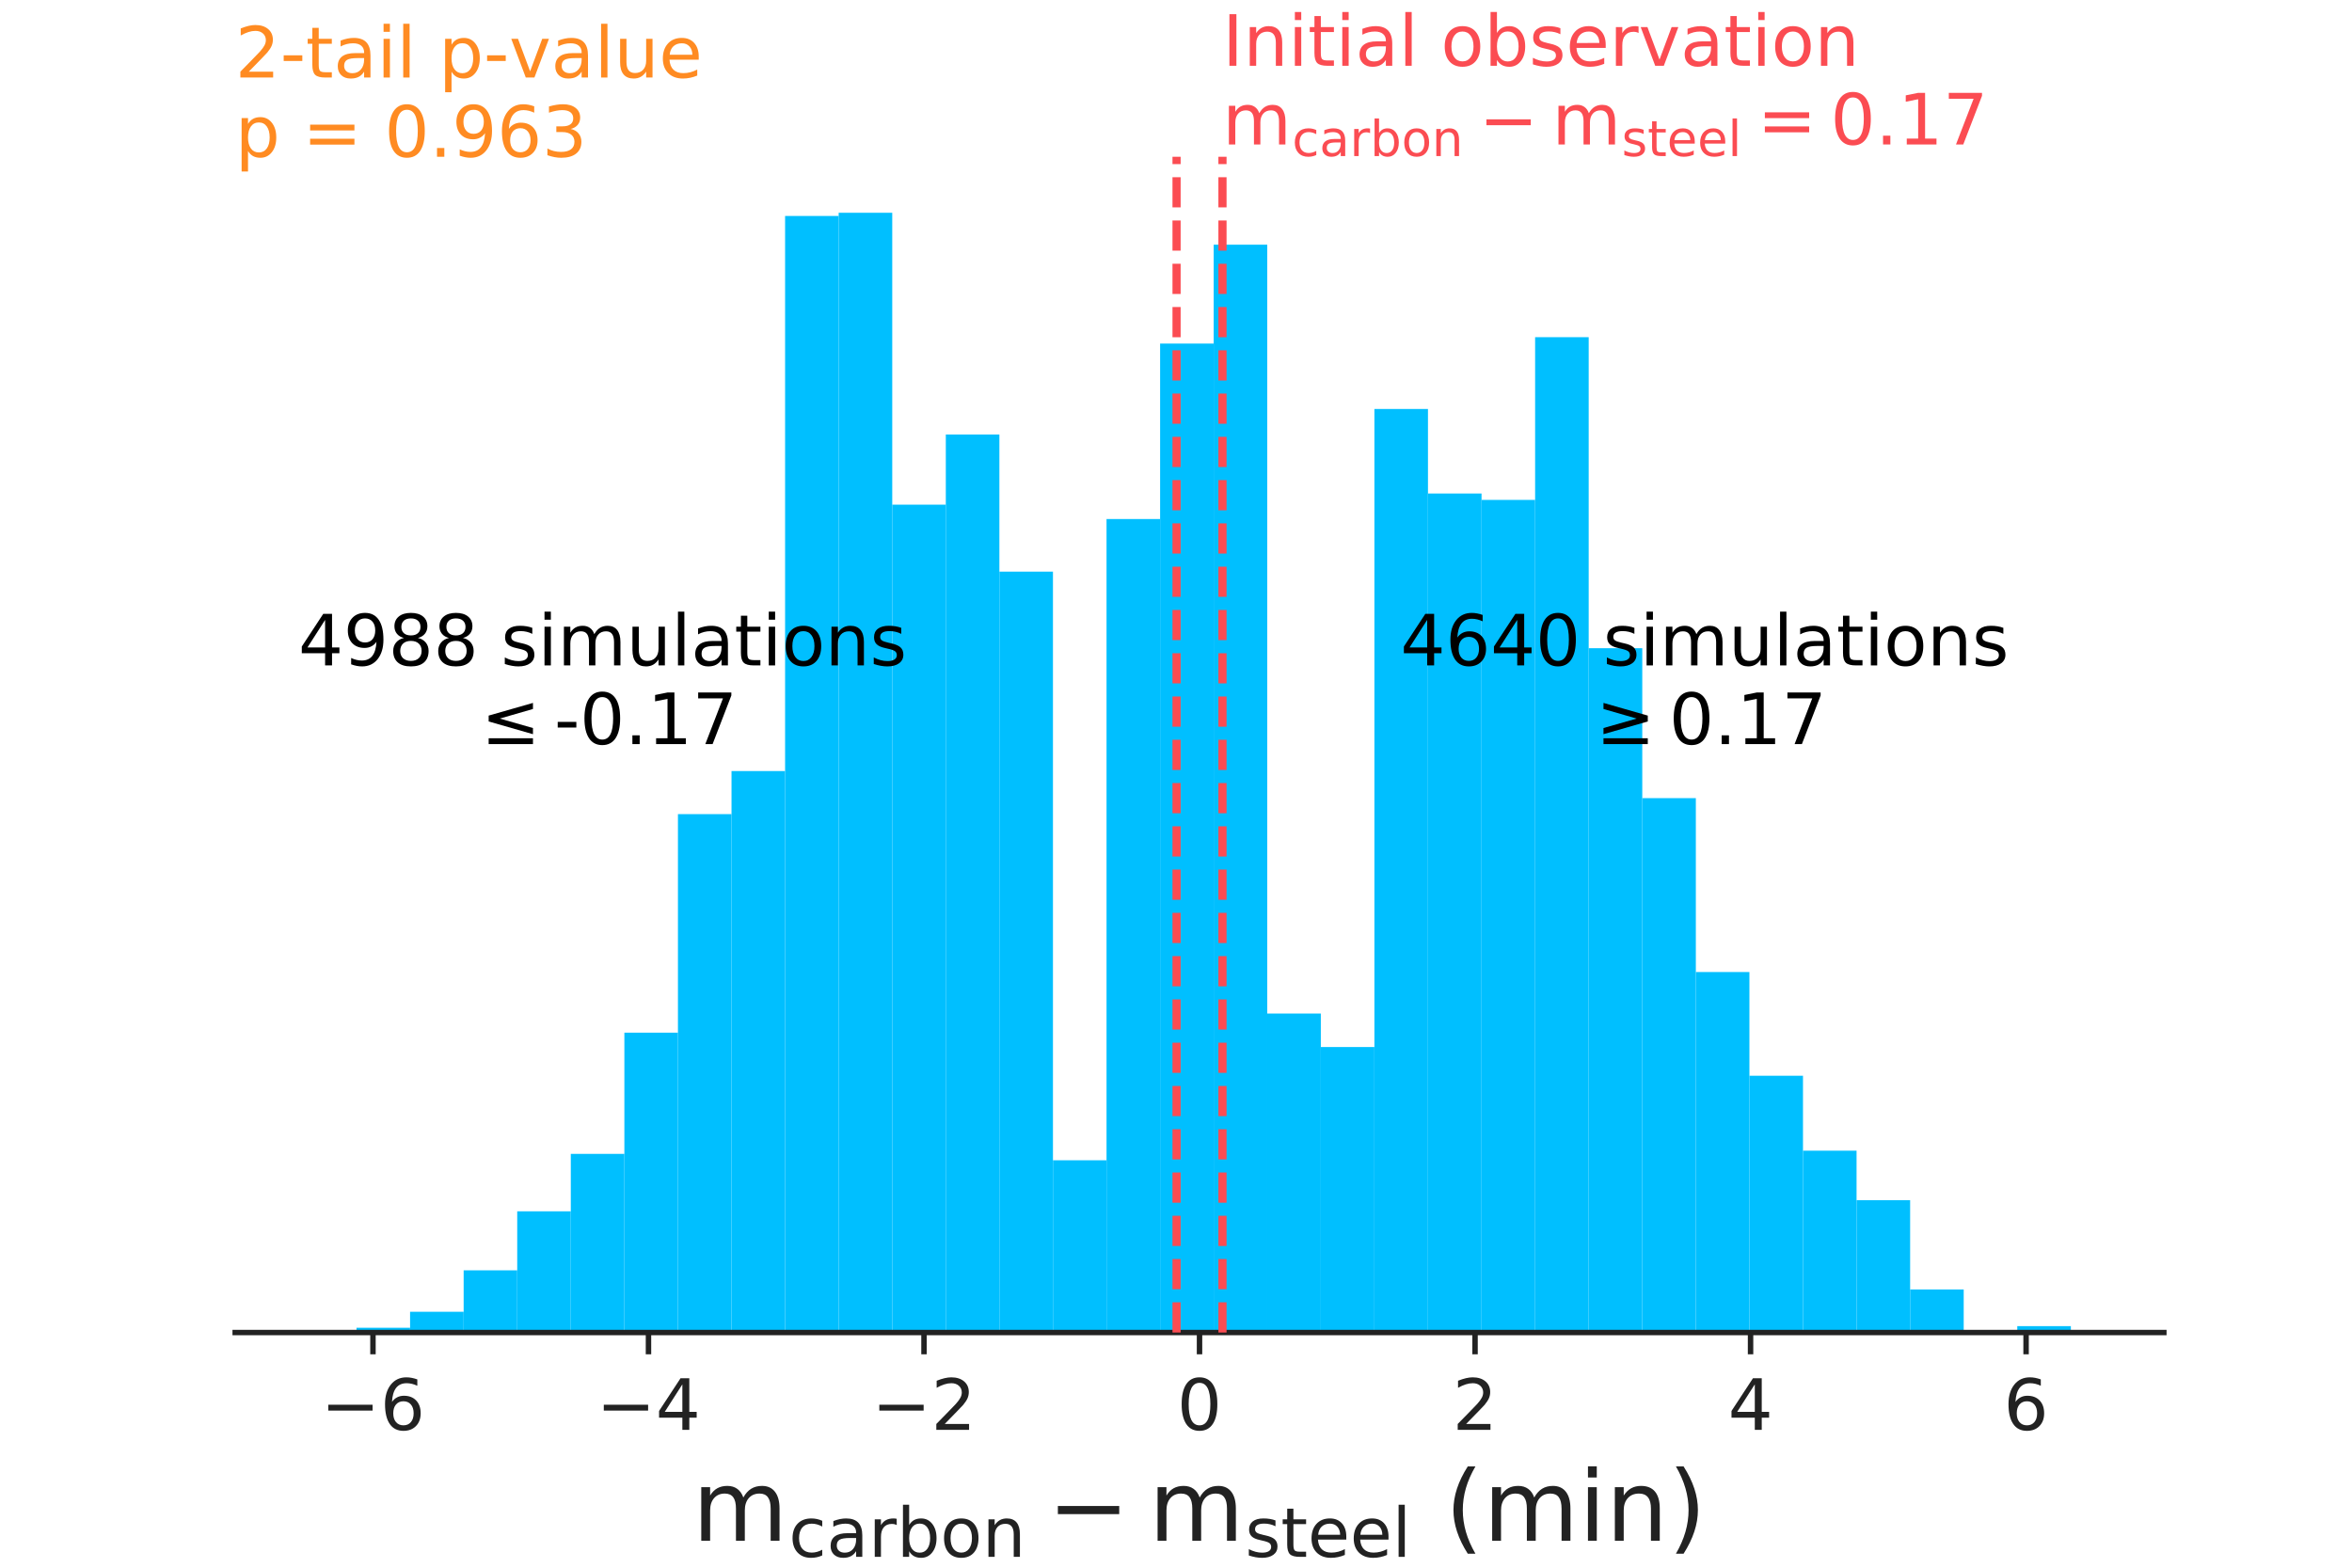 <?xml version="1.0" encoding="utf-8" standalone="no"?>
<!DOCTYPE svg PUBLIC "-//W3C//DTD SVG 1.1//EN"
  "http://www.w3.org/Graphics/SVG/1.1/DTD/svg11.dtd">
<!-- Created with matplotlib (http://matplotlib.org/) -->
<svg height="288pt" version="1.1" viewBox="0 0 432 288" width="432pt" xmlns="http://www.w3.org/2000/svg" xmlns:xlink="http://www.w3.org/1999/xlink">
 <defs>
  <style type="text/css">
*{stroke-linecap:butt;stroke-linejoin:round;}
  </style>
 </defs>
 <g id="figure_1">
  <g id="patch_1">
   <path d="M 0 288 
L 432 288 
L 432 0 
L 0 0 
z
" style="fill:none;"/>
  </g>
  <g id="axes_1">
   <g id="patch_2">
    <path d="M 43.2 244.8 
L 397.44 244.8 
L 397.44 28.8 
L 43.2 28.8 
z
" style="fill:none;"/>
   </g>
   <g id="patch_3">
    <path clip-path="url(#p442bec1d47)" d="M 55.641 244.8 
L 65.481 244.8 
L 65.481 244.507 
L 55.641 244.507 
z
" style="fill:#00bfff;"/>
   </g>
   <g id="patch_4">
    <path clip-path="url(#p442bec1d47)" d="M 65.481 244.8 
L 75.321 244.8 
L 75.321 243.921 
L 65.481 243.921 
z
" style="fill:#00bfff;"/>
   </g>
   <g id="patch_5">
    <path clip-path="url(#p442bec1d47)" d="M 75.321 244.8 
L 85.161 244.8 
L 85.161 240.99 
L 75.321 240.99 
z
" style="fill:#00bfff;"/>
   </g>
   <g id="patch_6">
    <path clip-path="url(#p442bec1d47)" d="M 85.161 244.8 
L 95.001 244.8 
L 95.001 233.371 
L 85.161 233.371 
z
" style="fill:#00bfff;"/>
   </g>
   <g id="patch_7">
    <path clip-path="url(#p442bec1d47)" d="M 95.001 244.8 
L 104.841 244.8 
L 104.841 222.529 
L 95.001 222.529 
z
" style="fill:#00bfff;"/>
   </g>
   <g id="patch_8">
    <path clip-path="url(#p442bec1d47)" d="M 104.841 244.8 
L 114.681 244.8 
L 114.681 211.979 
L 104.841 211.979 
z
" style="fill:#00bfff;"/>
   </g>
   <g id="patch_9">
    <path clip-path="url(#p442bec1d47)" d="M 114.681 244.8 
L 124.521 244.8 
L 124.521 189.708 
L 114.681 189.708 
z
" style="fill:#00bfff;"/>
   </g>
   <g id="patch_10">
    <path clip-path="url(#p442bec1d47)" d="M 124.521 244.8 
L 134.361 244.8 
L 134.361 149.562 
L 124.521 149.562 
z
" style="fill:#00bfff;"/>
   </g>
   <g id="patch_11">
    <path clip-path="url(#p442bec1d47)" d="M 134.361 244.8 
L 144.201 244.8 
L 144.201 141.65 
L 134.361 141.65 
z
" style="fill:#00bfff;"/>
   </g>
   <g id="patch_12">
    <path clip-path="url(#p442bec1d47)" d="M 144.201 244.8 
L 154.041 244.8 
L 154.041 39.672 
L 144.201 39.672 
z
" style="fill:#00bfff;"/>
   </g>
   <g id="patch_13">
    <path clip-path="url(#p442bec1d47)" d="M 154.041 244.8 
L 163.881 244.8 
L 163.881 39.086 
L 154.041 39.086 
z
" style="fill:#00bfff;"/>
   </g>
   <g id="patch_14">
    <path clip-path="url(#p442bec1d47)" d="M 163.881 244.8 
L 173.721 244.8 
L 173.721 92.712 
L 163.881 92.712 
z
" style="fill:#00bfff;"/>
   </g>
   <g id="patch_15">
    <path clip-path="url(#p442bec1d47)" d="M 173.721 244.8 
L 183.561 244.8 
L 183.561 79.818 
L 173.721 79.818 
z
" style="fill:#00bfff;"/>
   </g>
   <g id="patch_16">
    <path clip-path="url(#p442bec1d47)" d="M 183.561 244.8 
L 193.401 244.8 
L 193.401 105.02 
L 183.561 105.02 
z
" style="fill:#00bfff;"/>
   </g>
   <g id="patch_17">
    <path clip-path="url(#p442bec1d47)" d="M 193.401 244.8 
L 203.241 244.8 
L 203.241 213.152 
L 193.401 213.152 
z
" style="fill:#00bfff;"/>
   </g>
   <g id="patch_18">
    <path clip-path="url(#p442bec1d47)" d="M 203.241 244.8 
L 213.081 244.8 
L 213.081 95.349 
L 203.241 95.349 
z
" style="fill:#00bfff;"/>
   </g>
   <g id="patch_19">
    <path clip-path="url(#p442bec1d47)" d="M 213.081 244.8 
L 222.921 244.8 
L 222.921 63.115 
L 213.081 63.115 
z
" style="fill:#00bfff;"/>
   </g>
   <g id="patch_20">
    <path clip-path="url(#p442bec1d47)" d="M 222.921 244.8 
L 232.761 244.8 
L 232.761 44.947 
L 222.921 44.947 
z
" style="fill:#00bfff;"/>
   </g>
   <g id="patch_21">
    <path clip-path="url(#p442bec1d47)" d="M 232.761 244.8 
L 242.601 244.8 
L 242.601 186.192 
L 232.761 186.192 
z
" style="fill:#00bfff;"/>
   </g>
   <g id="patch_22">
    <path clip-path="url(#p442bec1d47)" d="M 242.601 244.8 
L 252.441 244.8 
L 252.441 192.346 
L 242.601 192.346 
z
" style="fill:#00bfff;"/>
   </g>
   <g id="patch_23">
    <path clip-path="url(#p442bec1d47)" d="M 252.441 244.8 
L 262.281 244.8 
L 262.281 75.13 
L 252.441 75.13 
z
" style="fill:#00bfff;"/>
   </g>
   <g id="patch_24">
    <path clip-path="url(#p442bec1d47)" d="M 262.281 244.8 
L 272.121 244.8 
L 272.121 90.661 
L 262.281 90.661 
z
" style="fill:#00bfff;"/>
   </g>
   <g id="patch_25">
    <path clip-path="url(#p442bec1d47)" d="M 272.121 244.8 
L 281.961 244.8 
L 281.961 91.833 
L 272.121 91.833 
z
" style="fill:#00bfff;"/>
   </g>
   <g id="patch_26">
    <path clip-path="url(#p442bec1d47)" d="M 281.961 244.8 
L 291.801 244.8 
L 291.801 61.943 
L 281.961 61.943 
z
" style="fill:#00bfff;"/>
   </g>
   <g id="patch_27">
    <path clip-path="url(#p442bec1d47)" d="M 291.801 244.8 
L 301.641 244.8 
L 301.641 119.086 
L 291.801 119.086 
z
" style="fill:#00bfff;"/>
   </g>
   <g id="patch_28">
    <path clip-path="url(#p442bec1d47)" d="M 301.641 244.8 
L 311.481 244.8 
L 311.481 146.632 
L 301.641 146.632 
z
" style="fill:#00bfff;"/>
   </g>
   <g id="patch_29">
    <path clip-path="url(#p442bec1d47)" d="M 311.481 244.8 
L 321.321 244.8 
L 321.321 178.573 
L 311.481 178.573 
z
" style="fill:#00bfff;"/>
   </g>
   <g id="patch_30">
    <path clip-path="url(#p442bec1d47)" d="M 321.321 244.8 
L 331.161 244.8 
L 331.161 197.621 
L 321.321 197.621 
z
" style="fill:#00bfff;"/>
   </g>
   <g id="patch_31">
    <path clip-path="url(#p442bec1d47)" d="M 331.161 244.8 
L 341.001 244.8 
L 341.001 211.393 
L 331.161 211.393 
z
" style="fill:#00bfff;"/>
   </g>
   <g id="patch_32">
    <path clip-path="url(#p442bec1d47)" d="M 341.001 244.8 
L 350.841 244.8 
L 350.841 220.478 
L 341.001 220.478 
z
" style="fill:#00bfff;"/>
   </g>
   <g id="patch_33">
    <path clip-path="url(#p442bec1d47)" d="M 350.841 244.8 
L 360.681 244.8 
L 360.681 236.888 
L 350.841 236.888 
z
" style="fill:#00bfff;"/>
   </g>
   <g id="patch_34">
    <path clip-path="url(#p442bec1d47)" d="M 360.681 244.8 
L 370.521 244.8 
L 370.521 244.507 
L 360.681 244.507 
z
" style="fill:#00bfff;"/>
   </g>
   <g id="patch_35">
    <path clip-path="url(#p442bec1d47)" d="M 370.521 244.8 
L 380.361 244.8 
L 380.361 243.628 
L 370.521 243.628 
z
" style="fill:#00bfff;"/>
   </g>
   <g id="matplotlib.axis_1">
    <g id="xtick_1">
     <g id="line2d_1">
      <defs>
       <path d="M 0 0 
L 0 4 
" id="m9f3970c3e2" style="stroke:#222222;"/>
      </defs>
      <g>
       <use style="fill:#222222;stroke:#222222;" x="68.503" xlink:href="#m9f3970c3e2" y="244.8"/>
      </g>
     </g>
     <g id="text_1">
      <!-- −6 -->
      <defs>
       <path d="M 10.594 35.5 
L 73.188 35.5 
L 73.188 27.203 
L 10.594 27.203 
z
" id="DejaVuSans-2212"/>
       <path d="M 33.016 40.375 
Q 26.375 40.375 22.484 35.828 
Q 18.609 31.297 18.609 23.391 
Q 18.609 15.531 22.484 10.953 
Q 26.375 6.391 33.016 6.391 
Q 39.656 6.391 43.531 10.953 
Q 47.406 15.531 47.406 23.391 
Q 47.406 31.297 43.531 35.828 
Q 39.656 40.375 33.016 40.375 
z
M 52.594 71.297 
L 52.594 62.312 
Q 48.875 64.062 45.094 64.984 
Q 41.312 65.922 37.594 65.922 
Q 27.828 65.922 22.672 59.328 
Q 17.531 52.734 16.797 39.406 
Q 19.672 43.656 24.016 45.922 
Q 28.375 48.188 33.594 48.188 
Q 44.578 48.188 50.953 41.516 
Q 57.328 34.859 57.328 23.391 
Q 57.328 12.156 50.688 5.359 
Q 44.047 -1.422 33.016 -1.422 
Q 20.359 -1.422 13.672 8.266 
Q 6.984 17.969 6.984 36.375 
Q 6.984 53.656 15.188 63.938 
Q 23.391 74.219 37.203 74.219 
Q 40.922 74.219 44.703 73.484 
Q 48.484 72.75 52.594 71.297 
z
" id="DejaVuSans-36"/>
      </defs>
      <g style="fill:#222222;" transform="translate(58.92 262.678)scale(0.13 -0.13)">
       <use xlink:href="#DejaVuSans-2212"/>
       <use x="83.789" xlink:href="#DejaVuSans-36"/>
      </g>
     </g>
    </g>
    <g id="xtick_2">
     <g id="line2d_2">
      <g>
       <use style="fill:#222222;stroke:#222222;" x="119.109" xlink:href="#m9f3970c3e2" y="244.8"/>
      </g>
     </g>
     <g id="text_2">
      <!-- −4 -->
      <defs>
       <path d="M 37.797 64.312 
L 12.891 25.391 
L 37.797 25.391 
z
M 35.203 72.906 
L 47.609 72.906 
L 47.609 25.391 
L 58.016 25.391 
L 58.016 17.188 
L 47.609 17.188 
L 47.609 0 
L 37.797 0 
L 37.797 17.188 
L 4.891 17.188 
L 4.891 26.703 
z
" id="DejaVuSans-34"/>
      </defs>
      <g style="fill:#222222;" transform="translate(109.526 262.678)scale(0.13 -0.13)">
       <use xlink:href="#DejaVuSans-2212"/>
       <use x="83.789" xlink:href="#DejaVuSans-34"/>
      </g>
     </g>
    </g>
    <g id="xtick_3">
     <g id="line2d_3">
      <g>
       <use style="fill:#222222;stroke:#222222;" x="169.714" xlink:href="#m9f3970c3e2" y="244.8"/>
      </g>
     </g>
     <g id="text_3">
      <!-- −2 -->
      <defs>
       <path d="M 19.188 8.297 
L 53.609 8.297 
L 53.609 0 
L 7.328 0 
L 7.328 8.297 
Q 12.938 14.109 22.625 23.891 
Q 32.328 33.688 34.812 36.531 
Q 39.547 41.844 41.422 45.531 
Q 43.312 49.219 43.312 52.781 
Q 43.312 58.594 39.234 62.25 
Q 35.156 65.922 28.609 65.922 
Q 23.969 65.922 18.812 64.312 
Q 13.672 62.703 7.812 59.422 
L 7.812 69.391 
Q 13.766 71.781 18.938 73 
Q 24.125 74.219 28.422 74.219 
Q 39.75 74.219 46.484 68.547 
Q 53.219 62.891 53.219 53.422 
Q 53.219 48.922 51.531 44.891 
Q 49.859 40.875 45.406 35.406 
Q 44.188 33.984 37.641 27.219 
Q 31.109 20.453 19.188 8.297 
z
" id="DejaVuSans-32"/>
      </defs>
      <g style="fill:#222222;" transform="translate(160.132 262.678)scale(0.13 -0.13)">
       <use xlink:href="#DejaVuSans-2212"/>
       <use x="83.789" xlink:href="#DejaVuSans-32"/>
      </g>
     </g>
    </g>
    <g id="xtick_4">
     <g id="line2d_4">
      <g>
       <use style="fill:#222222;stroke:#222222;" x="220.32" xlink:href="#m9f3970c3e2" y="244.8"/>
      </g>
     </g>
     <g id="text_4">
      <!-- 0 -->
      <defs>
       <path d="M 31.781 66.406 
Q 24.172 66.406 20.328 58.906 
Q 16.5 51.422 16.5 36.375 
Q 16.5 21.391 20.328 13.891 
Q 24.172 6.391 31.781 6.391 
Q 39.453 6.391 43.281 13.891 
Q 47.125 21.391 47.125 36.375 
Q 47.125 51.422 43.281 58.906 
Q 39.453 66.406 31.781 66.406 
z
M 31.781 74.219 
Q 44.047 74.219 50.516 64.516 
Q 56.984 54.828 56.984 36.375 
Q 56.984 17.969 50.516 8.266 
Q 44.047 -1.422 31.781 -1.422 
Q 19.531 -1.422 13.062 8.266 
Q 6.594 17.969 6.594 36.375 
Q 6.594 54.828 13.062 64.516 
Q 19.531 74.219 31.781 74.219 
z
" id="DejaVuSans-30"/>
      </defs>
      <g style="fill:#222222;" transform="translate(216.184 262.678)scale(0.13 -0.13)">
       <use xlink:href="#DejaVuSans-30"/>
      </g>
     </g>
    </g>
    <g id="xtick_5">
     <g id="line2d_5">
      <g>
       <use style="fill:#222222;stroke:#222222;" x="270.926" xlink:href="#m9f3970c3e2" y="244.8"/>
      </g>
     </g>
     <g id="text_5">
      <!-- 2 -->
      <g style="fill:#222222;" transform="translate(266.79 262.678)scale(0.13 -0.13)">
       <use xlink:href="#DejaVuSans-32"/>
      </g>
     </g>
    </g>
    <g id="xtick_6">
     <g id="line2d_6">
      <g>
       <use style="fill:#222222;stroke:#222222;" x="321.531" xlink:href="#m9f3970c3e2" y="244.8"/>
      </g>
     </g>
     <g id="text_6">
      <!-- 4 -->
      <g style="fill:#222222;" transform="translate(317.396 262.678)scale(0.13 -0.13)">
       <use xlink:href="#DejaVuSans-34"/>
      </g>
     </g>
    </g>
    <g id="xtick_7">
     <g id="line2d_7">
      <g>
       <use style="fill:#222222;stroke:#222222;" x="372.137" xlink:href="#m9f3970c3e2" y="244.8"/>
      </g>
     </g>
     <g id="text_7">
      <!-- 6 -->
      <g style="fill:#222222;" transform="translate(368.002 262.678)scale(0.13 -0.13)">
       <use xlink:href="#DejaVuSans-36"/>
      </g>
     </g>
    </g>
    <g id="text_8">
     <!-- $\mathrm{m}_{\mathrm{carbon}}-\mathrm{m}_{\mathrm{steel}}$ (min) -->
     <defs>
      <path d="M 52 44.188 
Q 55.375 50.25 60.062 53.125 
Q 64.75 56 71.094 56 
Q 79.641 56 84.281 50.016 
Q 88.922 44.047 88.922 33.016 
L 88.922 0 
L 79.891 0 
L 79.891 32.719 
Q 79.891 40.578 77.094 44.375 
Q 74.312 48.188 68.609 48.188 
Q 61.625 48.188 57.562 43.547 
Q 53.516 38.922 53.516 30.906 
L 53.516 0 
L 44.484 0 
L 44.484 32.719 
Q 44.484 40.625 41.703 44.406 
Q 38.922 48.188 33.109 48.188 
Q 26.219 48.188 22.156 43.531 
Q 18.109 38.875 18.109 30.906 
L 18.109 0 
L 9.078 0 
L 9.078 54.688 
L 18.109 54.688 
L 18.109 46.188 
Q 21.188 51.219 25.484 53.609 
Q 29.781 56 35.688 56 
Q 41.656 56 45.828 52.969 
Q 50 49.953 52 44.188 
z
" id="DejaVuSans-6d"/>
      <path d="M 48.781 52.594 
L 48.781 44.188 
Q 44.969 46.297 41.141 47.344 
Q 37.312 48.391 33.406 48.391 
Q 24.656 48.391 19.812 42.844 
Q 14.984 37.312 14.984 27.297 
Q 14.984 17.281 19.812 11.734 
Q 24.656 6.203 33.406 6.203 
Q 37.312 6.203 41.141 7.25 
Q 44.969 8.297 48.781 10.406 
L 48.781 2.094 
Q 45.016 0.344 40.984 -0.531 
Q 36.969 -1.422 32.422 -1.422 
Q 20.062 -1.422 12.781 6.344 
Q 5.516 14.109 5.516 27.297 
Q 5.516 40.672 12.859 48.328 
Q 20.219 56 33.016 56 
Q 37.156 56 41.109 55.141 
Q 45.062 54.297 48.781 52.594 
z
" id="DejaVuSans-63"/>
      <path d="M 34.281 27.484 
Q 23.391 27.484 19.188 25 
Q 14.984 22.516 14.984 16.5 
Q 14.984 11.719 18.141 8.906 
Q 21.297 6.109 26.703 6.109 
Q 34.188 6.109 38.703 11.406 
Q 43.219 16.703 43.219 25.484 
L 43.219 27.484 
z
M 52.203 31.203 
L 52.203 0 
L 43.219 0 
L 43.219 8.297 
Q 40.141 3.328 35.547 0.953 
Q 30.953 -1.422 24.312 -1.422 
Q 15.922 -1.422 10.953 3.297 
Q 6 8.016 6 15.922 
Q 6 25.141 12.172 29.828 
Q 18.359 34.516 30.609 34.516 
L 43.219 34.516 
L 43.219 35.406 
Q 43.219 41.609 39.141 45 
Q 35.062 48.391 27.688 48.391 
Q 23 48.391 18.547 47.266 
Q 14.109 46.141 10.016 43.891 
L 10.016 52.203 
Q 14.938 54.109 19.578 55.047 
Q 24.219 56 28.609 56 
Q 40.484 56 46.344 49.844 
Q 52.203 43.703 52.203 31.203 
z
" id="DejaVuSans-61"/>
      <path d="M 41.109 46.297 
Q 39.594 47.172 37.812 47.578 
Q 36.031 48 33.891 48 
Q 26.266 48 22.188 43.047 
Q 18.109 38.094 18.109 28.812 
L 18.109 0 
L 9.078 0 
L 9.078 54.688 
L 18.109 54.688 
L 18.109 46.188 
Q 20.953 51.172 25.484 53.578 
Q 30.031 56 36.531 56 
Q 37.453 56 38.578 55.875 
Q 39.703 55.766 41.062 55.516 
z
" id="DejaVuSans-72"/>
      <path d="M 48.688 27.297 
Q 48.688 37.203 44.609 42.844 
Q 40.531 48.484 33.406 48.484 
Q 26.266 48.484 22.188 42.844 
Q 18.109 37.203 18.109 27.297 
Q 18.109 17.391 22.188 11.75 
Q 26.266 6.109 33.406 6.109 
Q 40.531 6.109 44.609 11.75 
Q 48.688 17.391 48.688 27.297 
z
M 18.109 46.391 
Q 20.953 51.266 25.266 53.625 
Q 29.594 56 35.594 56 
Q 45.562 56 51.781 48.094 
Q 58.016 40.188 58.016 27.297 
Q 58.016 14.406 51.781 6.484 
Q 45.562 -1.422 35.594 -1.422 
Q 29.594 -1.422 25.266 0.953 
Q 20.953 3.328 18.109 8.203 
L 18.109 0 
L 9.078 0 
L 9.078 75.984 
L 18.109 75.984 
z
" id="DejaVuSans-62"/>
      <path d="M 30.609 48.391 
Q 23.391 48.391 19.188 42.75 
Q 14.984 37.109 14.984 27.297 
Q 14.984 17.484 19.156 11.844 
Q 23.344 6.203 30.609 6.203 
Q 37.797 6.203 41.984 11.859 
Q 46.188 17.531 46.188 27.297 
Q 46.188 37.016 41.984 42.703 
Q 37.797 48.391 30.609 48.391 
z
M 30.609 56 
Q 42.328 56 49.016 48.375 
Q 55.719 40.766 55.719 27.297 
Q 55.719 13.875 49.016 6.219 
Q 42.328 -1.422 30.609 -1.422 
Q 18.844 -1.422 12.172 6.219 
Q 5.516 13.875 5.516 27.297 
Q 5.516 40.766 12.172 48.375 
Q 18.844 56 30.609 56 
z
" id="DejaVuSans-6f"/>
      <path d="M 54.891 33.016 
L 54.891 0 
L 45.906 0 
L 45.906 32.719 
Q 45.906 40.484 42.875 44.328 
Q 39.844 48.188 33.797 48.188 
Q 26.516 48.188 22.312 43.547 
Q 18.109 38.922 18.109 30.906 
L 18.109 0 
L 9.078 0 
L 9.078 54.688 
L 18.109 54.688 
L 18.109 46.188 
Q 21.344 51.125 25.703 53.562 
Q 30.078 56 35.797 56 
Q 45.219 56 50.047 50.172 
Q 54.891 44.344 54.891 33.016 
z
" id="DejaVuSans-6e"/>
      <path d="M 44.281 53.078 
L 44.281 44.578 
Q 40.484 46.531 36.375 47.5 
Q 32.281 48.484 27.875 48.484 
Q 21.188 48.484 17.844 46.438 
Q 14.5 44.391 14.5 40.281 
Q 14.5 37.156 16.891 35.375 
Q 19.281 33.594 26.516 31.984 
L 29.594 31.297 
Q 39.156 29.25 43.188 25.516 
Q 47.219 21.781 47.219 15.094 
Q 47.219 7.469 41.188 3.016 
Q 35.156 -1.422 24.609 -1.422 
Q 20.219 -1.422 15.453 -0.562 
Q 10.688 0.297 5.422 2 
L 5.422 11.281 
Q 10.406 8.688 15.234 7.391 
Q 20.062 6.109 24.812 6.109 
Q 31.156 6.109 34.562 8.281 
Q 37.984 10.453 37.984 14.406 
Q 37.984 18.062 35.516 20.016 
Q 33.062 21.969 24.703 23.781 
L 21.578 24.516 
Q 13.234 26.266 9.516 29.906 
Q 5.812 33.547 5.812 39.891 
Q 5.812 47.609 11.281 51.797 
Q 16.75 56 26.812 56 
Q 31.781 56 36.172 55.266 
Q 40.578 54.547 44.281 53.078 
z
" id="DejaVuSans-73"/>
      <path d="M 18.312 70.219 
L 18.312 54.688 
L 36.812 54.688 
L 36.812 47.703 
L 18.312 47.703 
L 18.312 18.016 
Q 18.312 11.328 20.141 9.422 
Q 21.969 7.516 27.594 7.516 
L 36.812 7.516 
L 36.812 0 
L 27.594 0 
Q 17.188 0 13.234 3.875 
Q 9.281 7.766 9.281 18.016 
L 9.281 47.703 
L 2.688 47.703 
L 2.688 54.688 
L 9.281 54.688 
L 9.281 70.219 
z
" id="DejaVuSans-74"/>
      <path d="M 56.203 29.594 
L 56.203 25.203 
L 14.891 25.203 
Q 15.484 15.922 20.484 11.062 
Q 25.484 6.203 34.422 6.203 
Q 39.594 6.203 44.453 7.469 
Q 49.312 8.734 54.109 11.281 
L 54.109 2.781 
Q 49.266 0.734 44.188 -0.344 
Q 39.109 -1.422 33.891 -1.422 
Q 20.797 -1.422 13.156 6.188 
Q 5.516 13.812 5.516 26.812 
Q 5.516 40.234 12.766 48.109 
Q 20.016 56 32.328 56 
Q 43.359 56 49.781 48.891 
Q 56.203 41.797 56.203 29.594 
z
M 47.219 32.234 
Q 47.125 39.594 43.094 43.984 
Q 39.062 48.391 32.422 48.391 
Q 24.906 48.391 20.391 44.141 
Q 15.875 39.891 15.188 32.172 
z
" id="DejaVuSans-65"/>
      <path d="M 9.422 75.984 
L 18.406 75.984 
L 18.406 0 
L 9.422 0 
z
" id="DejaVuSans-6c"/>
      <path id="DejaVuSans-20"/>
      <path d="M 31 75.875 
Q 24.469 64.656 21.281 53.656 
Q 18.109 42.672 18.109 31.391 
Q 18.109 20.125 21.312 9.062 
Q 24.516 -2 31 -13.188 
L 23.188 -13.188 
Q 15.875 -1.703 12.234 9.375 
Q 8.594 20.453 8.594 31.391 
Q 8.594 42.281 12.203 53.312 
Q 15.828 64.359 23.188 75.875 
z
" id="DejaVuSans-28"/>
      <path d="M 9.422 54.688 
L 18.406 54.688 
L 18.406 0 
L 9.422 0 
z
M 9.422 75.984 
L 18.406 75.984 
L 18.406 64.594 
L 9.422 64.594 
z
" id="DejaVuSans-69"/>
      <path d="M 8.016 75.875 
L 15.828 75.875 
Q 23.141 64.359 26.781 53.312 
Q 30.422 42.281 30.422 31.391 
Q 30.422 20.453 26.781 9.375 
Q 23.141 -1.703 15.828 -13.188 
L 8.016 -13.188 
Q 14.5 -2 17.703 9.062 
Q 20.906 20.125 20.906 31.391 
Q 20.906 42.672 17.703 53.656 
Q 14.5 64.656 8.016 75.875 
z
" id="DejaVuSans-29"/>
     </defs>
     <g style="fill:#222222;" transform="translate(127.17 283.059)scale(0.18 -0.18)">
      <use transform="translate(0 0.016)" xlink:href="#DejaVuSans-6d"/>
      <use transform="translate(98.369 -16.391)scale(0.7)" xlink:href="#DejaVuSans-63"/>
      <use transform="translate(136.855 -16.391)scale(0.7)" xlink:href="#DejaVuSans-61"/>
      <use transform="translate(179.751 -16.391)scale(0.7)" xlink:href="#DejaVuSans-72"/>
      <use transform="translate(208.53 -16.391)scale(0.7)" xlink:href="#DejaVuSans-62"/>
      <use transform="translate(252.964 -16.391)scale(0.7)" xlink:href="#DejaVuSans-6f"/>
      <use transform="translate(295.791 -16.391)scale(0.7)" xlink:href="#DejaVuSans-6e"/>
      <use transform="translate(362.373 0.016)" xlink:href="#DejaVuSans-2212"/>
      <use transform="translate(465.645 0.016)" xlink:href="#DejaVuSans-6d"/>
      <use transform="translate(564.014 -16.391)scale(0.7)" xlink:href="#DejaVuSans-73"/>
      <use transform="translate(600.483 -16.391)scale(0.7)" xlink:href="#DejaVuSans-74"/>
      <use transform="translate(627.93 -16.391)scale(0.7)" xlink:href="#DejaVuSans-65"/>
      <use transform="translate(670.996 -16.391)scale(0.7)" xlink:href="#DejaVuSans-65"/>
      <use transform="translate(714.062 -16.391)scale(0.7)" xlink:href="#DejaVuSans-6c"/>
      <use transform="translate(736.245 0.016)" xlink:href="#DejaVuSans-20"/>
      <use transform="translate(768.032 0.016)" xlink:href="#DejaVuSans-28"/>
      <use transform="translate(807.046 0.016)" xlink:href="#DejaVuSans-6d"/>
      <use transform="translate(904.458 0.016)" xlink:href="#DejaVuSans-69"/>
      <use transform="translate(932.241 0.016)" xlink:href="#DejaVuSans-6e"/>
      <use transform="translate(995.62 0.016)" xlink:href="#DejaVuSans-29"/>
     </g>
    </g>
   </g>
   <g id="matplotlib.axis_2"/>
   <g id="patch_36">
    <path d="M 43.2 244.8 
L 397.44 244.8 
" style="fill:none;stroke:#222222;stroke-linecap:square;stroke-linejoin:miter;"/>
   </g>
  </g>
  <g id="axes_2">
   <g id="line2d_8">
    <path clip-path="url(#p442bec1d47)" d="M 224.537 244.8 
L 224.537 28.8 
" style="fill:none;stroke:#fb4c52;stroke-dasharray:5.55,2.4;stroke-dashoffset:0;stroke-width:1.5;"/>
   </g>
   <g id="text_9">
    <!-- Initial observation -->
    <defs>
     <path d="M 9.812 72.906 
L 19.672 72.906 
L 19.672 0 
L 9.812 0 
z
" id="DejaVuSans-49"/>
     <path d="M 2.984 54.688 
L 12.5 54.688 
L 29.594 8.797 
L 46.688 54.688 
L 56.203 54.688 
L 35.688 0 
L 23.484 0 
z
" id="DejaVuSans-76"/>
    </defs>
    <g style="fill:#fb4c52;" transform="translate(224.537 12.083)scale(0.13 -0.13)">
     <use xlink:href="#DejaVuSans-49"/>
     <use x="29.492" xlink:href="#DejaVuSans-6e"/>
     <use x="92.871" xlink:href="#DejaVuSans-69"/>
     <use x="120.654" xlink:href="#DejaVuSans-74"/>
     <use x="159.863" xlink:href="#DejaVuSans-69"/>
     <use x="187.646" xlink:href="#DejaVuSans-61"/>
     <use x="248.926" xlink:href="#DejaVuSans-6c"/>
     <use x="276.709" xlink:href="#DejaVuSans-20"/>
     <use x="308.496" xlink:href="#DejaVuSans-6f"/>
     <use x="369.678" xlink:href="#DejaVuSans-62"/>
     <use x="433.154" xlink:href="#DejaVuSans-73"/>
     <use x="485.254" xlink:href="#DejaVuSans-65"/>
     <use x="546.777" xlink:href="#DejaVuSans-72"/>
     <use x="587.891" xlink:href="#DejaVuSans-76"/>
     <use x="647.07" xlink:href="#DejaVuSans-61"/>
     <use x="708.35" xlink:href="#DejaVuSans-74"/>
     <use x="747.559" xlink:href="#DejaVuSans-69"/>
     <use x="775.342" xlink:href="#DejaVuSans-6f"/>
     <use x="836.523" xlink:href="#DejaVuSans-6e"/>
    </g>
    <!-- $\mathrm{{m}}_{{\mathrm{{carbon}}}}-\mathrm{{m}}_{{\mathrm{{steel}}}}=0.17$ -->
    <defs>
     <path d="M 10.594 45.406 
L 73.188 45.406 
L 73.188 37.203 
L 10.594 37.203 
z
M 10.594 25.484 
L 73.188 25.484 
L 73.188 17.188 
L 10.594 17.188 
z
" id="DejaVuSans-3d"/>
     <path d="M 10.688 12.406 
L 21 12.406 
L 21 0 
L 10.688 0 
z
" id="DejaVuSans-2e"/>
     <path d="M 12.406 8.297 
L 28.516 8.297 
L 28.516 63.922 
L 10.984 60.406 
L 10.984 69.391 
L 28.422 72.906 
L 38.281 72.906 
L 38.281 8.297 
L 54.391 8.297 
L 54.391 0 
L 12.406 0 
z
" id="DejaVuSans-31"/>
     <path d="M 8.203 72.906 
L 55.078 72.906 
L 55.078 68.703 
L 28.609 0 
L 18.312 0 
L 43.219 64.594 
L 8.203 64.594 
z
" id="DejaVuSans-37"/>
    </defs>
    <g style="fill:#fb4c52;" transform="translate(224.537 26.64)scale(0.13 -0.13)">
     <use transform="translate(0 0.781)" xlink:href="#DejaVuSans-6d"/>
     <use transform="translate(98.369 -15.625)scale(0.7)" xlink:href="#DejaVuSans-63"/>
     <use transform="translate(136.855 -15.625)scale(0.7)" xlink:href="#DejaVuSans-61"/>
     <use transform="translate(179.751 -15.625)scale(0.7)" xlink:href="#DejaVuSans-72"/>
     <use transform="translate(208.53 -15.625)scale(0.7)" xlink:href="#DejaVuSans-62"/>
     <use transform="translate(252.964 -15.625)scale(0.7)" xlink:href="#DejaVuSans-6f"/>
     <use transform="translate(295.791 -15.625)scale(0.7)" xlink:href="#DejaVuSans-6e"/>
     <use transform="translate(362.373 0.781)" xlink:href="#DejaVuSans-2212"/>
     <use transform="translate(465.645 0.781)" xlink:href="#DejaVuSans-6d"/>
     <use transform="translate(564.014 -15.625)scale(0.7)" xlink:href="#DejaVuSans-73"/>
     <use transform="translate(600.483 -15.625)scale(0.7)" xlink:href="#DejaVuSans-74"/>
     <use transform="translate(627.93 -15.625)scale(0.7)" xlink:href="#DejaVuSans-65"/>
     <use transform="translate(670.996 -15.625)scale(0.7)" xlink:href="#DejaVuSans-65"/>
     <use transform="translate(714.062 -15.625)scale(0.7)" xlink:href="#DejaVuSans-6c"/>
     <use transform="translate(755.728 0.781)" xlink:href="#DejaVuSans-3d"/>
     <use transform="translate(858.999 0.781)" xlink:href="#DejaVuSans-30"/>
     <use transform="translate(922.622 0.781)" xlink:href="#DejaVuSans-2e"/>
     <use transform="translate(954.409 0.781)" xlink:href="#DejaVuSans-31"/>
     <use transform="translate(1018.032 0.781)" xlink:href="#DejaVuSans-37"/>
    </g>
   </g>
  </g>
  <g id="axes_3">
   <g id="line2d_9">
    <path clip-path="url(#p442bec1d47)" d="M 216.103 244.8 
L 216.103 28.8 
" style="fill:none;stroke:#fb4c52;stroke-dasharray:5.55,2.4;stroke-dashoffset:0;stroke-width:1.5;"/>
   </g>
   <g id="text_10">
    <!-- 4640 simulations -->
    <defs>
     <path d="M 8.5 21.578 
L 8.5 54.688 
L 17.484 54.688 
L 17.484 21.922 
Q 17.484 14.156 20.5 10.266 
Q 23.531 6.391 29.594 6.391 
Q 36.859 6.391 41.078 11.031 
Q 45.312 15.672 45.312 23.688 
L 45.312 54.688 
L 54.297 54.688 
L 54.297 0 
L 45.312 0 
L 45.312 8.406 
Q 42.047 3.422 37.719 1 
Q 33.406 -1.422 27.688 -1.422 
Q 18.266 -1.422 13.375 4.438 
Q 8.5 10.297 8.5 21.578 
z
M 31.109 56 
z
" id="DejaVuSans-75"/>
    </defs>
    <g transform="translate(257.221 122.243)scale(0.13 -0.13)">
     <use xlink:href="#DejaVuSans-34"/>
     <use x="63.623" xlink:href="#DejaVuSans-36"/>
     <use x="127.246" xlink:href="#DejaVuSans-34"/>
     <use x="190.869" xlink:href="#DejaVuSans-30"/>
     <use x="254.492" xlink:href="#DejaVuSans-20"/>
     <use x="286.279" xlink:href="#DejaVuSans-73"/>
     <use x="338.379" xlink:href="#DejaVuSans-69"/>
     <use x="366.162" xlink:href="#DejaVuSans-6d"/>
     <use x="463.574" xlink:href="#DejaVuSans-75"/>
     <use x="526.953" xlink:href="#DejaVuSans-6c"/>
     <use x="554.736" xlink:href="#DejaVuSans-61"/>
     <use x="616.016" xlink:href="#DejaVuSans-74"/>
     <use x="655.225" xlink:href="#DejaVuSans-69"/>
     <use x="683.008" xlink:href="#DejaVuSans-6f"/>
     <use x="744.189" xlink:href="#DejaVuSans-6e"/>
     <use x="807.568" xlink:href="#DejaVuSans-73"/>
    </g>
    <!-- $\geq$0.17 -->
    <defs>
     <path d="M 10.594 49.609 
L 10.594 58.203 
L 73.188 40.281 
L 73.188 31.984 
L 10.594 14.016 
L 10.594 22.703 
L 57.516 36.078 
z
M 73.188 8.297 
L 73.188 0 
L 10.594 0 
L 10.594 8.297 
z
" id="DejaVuSans-2265"/>
    </defs>
    <g transform="translate(290.607 136.8)scale(0.13 -0.13)">
     <use transform="translate(19.482 0.781)" xlink:href="#DejaVuSans-2265"/>
     <use transform="translate(122.754 0.781)" xlink:href="#DejaVuSans-30"/>
     <use transform="translate(186.377 0.781)" xlink:href="#DejaVuSans-2e"/>
     <use transform="translate(218.164 0.781)" xlink:href="#DejaVuSans-31"/>
     <use transform="translate(281.787 0.781)" xlink:href="#DejaVuSans-37"/>
    </g>
   </g>
   <g id="text_11">
    <!-- 4988 simulations -->
    <defs>
     <path d="M 10.984 1.516 
L 10.984 10.5 
Q 14.703 8.734 18.5 7.812 
Q 22.312 6.891 25.984 6.891 
Q 35.75 6.891 40.891 13.453 
Q 46.047 20.016 46.781 33.406 
Q 43.953 29.203 39.594 26.953 
Q 35.25 24.703 29.984 24.703 
Q 19.047 24.703 12.672 31.312 
Q 6.297 37.938 6.297 49.422 
Q 6.297 60.641 12.938 67.422 
Q 19.578 74.219 30.609 74.219 
Q 43.266 74.219 49.922 64.516 
Q 56.594 54.828 56.594 36.375 
Q 56.594 19.141 48.406 8.859 
Q 40.234 -1.422 26.422 -1.422 
Q 22.703 -1.422 18.891 -0.688 
Q 15.094 0.047 10.984 1.516 
z
M 30.609 32.422 
Q 37.25 32.422 41.125 36.953 
Q 45.016 41.5 45.016 49.422 
Q 45.016 57.281 41.125 61.844 
Q 37.25 66.406 30.609 66.406 
Q 23.969 66.406 20.094 61.844 
Q 16.219 57.281 16.219 49.422 
Q 16.219 41.5 20.094 36.953 
Q 23.969 32.422 30.609 32.422 
z
" id="DejaVuSans-39"/>
     <path d="M 31.781 34.625 
Q 24.75 34.625 20.719 30.859 
Q 16.703 27.094 16.703 20.516 
Q 16.703 13.922 20.719 10.156 
Q 24.75 6.391 31.781 6.391 
Q 38.812 6.391 42.859 10.172 
Q 46.922 13.969 46.922 20.516 
Q 46.922 27.094 42.891 30.859 
Q 38.875 34.625 31.781 34.625 
z
M 21.922 38.812 
Q 15.578 40.375 12.031 44.719 
Q 8.5 49.078 8.5 55.328 
Q 8.5 64.062 14.719 69.141 
Q 20.953 74.219 31.781 74.219 
Q 42.672 74.219 48.875 69.141 
Q 55.078 64.062 55.078 55.328 
Q 55.078 49.078 51.531 44.719 
Q 48 40.375 41.703 38.812 
Q 48.828 37.156 52.797 32.312 
Q 56.781 27.484 56.781 20.516 
Q 56.781 9.906 50.312 4.234 
Q 43.844 -1.422 31.781 -1.422 
Q 19.734 -1.422 13.25 4.234 
Q 6.781 9.906 6.781 20.516 
Q 6.781 27.484 10.781 32.312 
Q 14.797 37.156 21.922 38.812 
z
M 18.312 54.391 
Q 18.312 48.734 21.844 45.562 
Q 25.391 42.391 31.781 42.391 
Q 38.141 42.391 41.719 45.562 
Q 45.312 48.734 45.312 54.391 
Q 45.312 60.062 41.719 63.234 
Q 38.141 66.406 31.781 66.406 
Q 25.391 66.406 21.844 63.234 
Q 18.312 60.062 18.312 54.391 
z
" id="DejaVuSans-38"/>
    </defs>
    <g transform="translate(54.798 122.243)scale(0.13 -0.13)">
     <use xlink:href="#DejaVuSans-34"/>
     <use x="63.623" xlink:href="#DejaVuSans-39"/>
     <use x="127.246" xlink:href="#DejaVuSans-38"/>
     <use x="190.869" xlink:href="#DejaVuSans-38"/>
     <use x="254.492" xlink:href="#DejaVuSans-20"/>
     <use x="286.279" xlink:href="#DejaVuSans-73"/>
     <use x="338.379" xlink:href="#DejaVuSans-69"/>
     <use x="366.162" xlink:href="#DejaVuSans-6d"/>
     <use x="463.574" xlink:href="#DejaVuSans-75"/>
     <use x="526.953" xlink:href="#DejaVuSans-6c"/>
     <use x="554.736" xlink:href="#DejaVuSans-61"/>
     <use x="616.016" xlink:href="#DejaVuSans-74"/>
     <use x="655.225" xlink:href="#DejaVuSans-69"/>
     <use x="683.008" xlink:href="#DejaVuSans-6f"/>
     <use x="744.189" xlink:href="#DejaVuSans-6e"/>
     <use x="807.568" xlink:href="#DejaVuSans-73"/>
    </g>
    <!-- $\leq$-0.17 -->
    <defs>
     <path d="M 73.188 49.609 
L 26.312 36.078 
L 73.188 22.703 
L 73.188 14.016 
L 10.594 31.984 
L 10.594 40.281 
L 73.188 58.203 
z
M 10.594 8.297 
L 73.188 8.297 
L 73.188 0 
L 10.594 0 
z
" id="DejaVuSans-2264"/>
     <path d="M 4.891 31.391 
L 31.203 31.391 
L 31.203 23.391 
L 4.891 23.391 
z
" id="DejaVuSans-2d"/>
    </defs>
    <g transform="translate(85.844 136.8)scale(0.13 -0.13)">
     <use transform="translate(19.482 0.781)" xlink:href="#DejaVuSans-2264"/>
     <use transform="translate(122.754 0.781)" xlink:href="#DejaVuSans-2d"/>
     <use transform="translate(158.838 0.781)" xlink:href="#DejaVuSans-30"/>
     <use transform="translate(222.461 0.781)" xlink:href="#DejaVuSans-2e"/>
     <use transform="translate(254.248 0.781)" xlink:href="#DejaVuSans-31"/>
     <use transform="translate(317.871 0.781)" xlink:href="#DejaVuSans-37"/>
    </g>
   </g>
   <g id="text_12">
    <!-- 2-tail p-value -->
    <defs>
     <path d="M 18.109 8.203 
L 18.109 -20.797 
L 9.078 -20.797 
L 9.078 54.688 
L 18.109 54.688 
L 18.109 46.391 
Q 20.953 51.266 25.266 53.625 
Q 29.594 56 35.594 56 
Q 45.562 56 51.781 48.094 
Q 58.016 40.188 58.016 27.297 
Q 58.016 14.406 51.781 6.484 
Q 45.562 -1.422 35.594 -1.422 
Q 29.594 -1.422 25.266 0.953 
Q 20.953 3.328 18.109 8.203 
z
M 48.688 27.297 
Q 48.688 37.203 44.609 42.844 
Q 40.531 48.484 33.406 48.484 
Q 26.266 48.484 22.188 42.844 
Q 18.109 37.203 18.109 27.297 
Q 18.109 17.391 22.188 11.75 
Q 26.266 6.109 33.406 6.109 
Q 40.531 6.109 44.609 11.75 
Q 48.688 17.391 48.688 27.297 
z
" id="DejaVuSans-70"/>
    </defs>
    <g style="fill:#ff8b22;" transform="translate(43.2 14.243)scale(0.13 -0.13)">
     <use xlink:href="#DejaVuSans-32"/>
     <use x="63.623" xlink:href="#DejaVuSans-2d"/>
     <use x="99.707" xlink:href="#DejaVuSans-74"/>
     <use x="138.916" xlink:href="#DejaVuSans-61"/>
     <use x="200.195" xlink:href="#DejaVuSans-69"/>
     <use x="227.979" xlink:href="#DejaVuSans-6c"/>
     <use x="255.762" xlink:href="#DejaVuSans-20"/>
     <use x="287.549" xlink:href="#DejaVuSans-70"/>
     <use x="351.025" xlink:href="#DejaVuSans-2d"/>
     <use x="387.078" xlink:href="#DejaVuSans-76"/>
     <use x="446.258" xlink:href="#DejaVuSans-61"/>
     <use x="507.537" xlink:href="#DejaVuSans-6c"/>
     <use x="535.32" xlink:href="#DejaVuSans-75"/>
     <use x="598.699" xlink:href="#DejaVuSans-65"/>
    </g>
    <!-- p = 0.963 -->
    <defs>
     <path d="M 40.578 39.312 
Q 47.656 37.797 51.625 33 
Q 55.609 28.219 55.609 21.188 
Q 55.609 10.406 48.188 4.484 
Q 40.766 -1.422 27.094 -1.422 
Q 22.516 -1.422 17.656 -0.516 
Q 12.797 0.391 7.625 2.203 
L 7.625 11.719 
Q 11.719 9.328 16.594 8.109 
Q 21.484 6.891 26.812 6.891 
Q 36.078 6.891 40.938 10.547 
Q 45.797 14.203 45.797 21.188 
Q 45.797 27.641 41.281 31.266 
Q 36.766 34.906 28.719 34.906 
L 20.219 34.906 
L 20.219 43.016 
L 29.109 43.016 
Q 36.375 43.016 40.234 45.922 
Q 44.094 48.828 44.094 54.297 
Q 44.094 59.906 40.109 62.906 
Q 36.141 65.922 28.719 65.922 
Q 24.656 65.922 20.016 65.031 
Q 15.375 64.156 9.812 62.312 
L 9.812 71.094 
Q 15.438 72.656 20.344 73.438 
Q 25.25 74.219 29.594 74.219 
Q 40.828 74.219 47.359 69.109 
Q 53.906 64.016 53.906 55.328 
Q 53.906 49.266 50.438 45.094 
Q 46.969 40.922 40.578 39.312 
z
" id="DejaVuSans-33"/>
    </defs>
    <g style="fill:#ff8b22;" transform="translate(43.2 28.8)scale(0.13 -0.13)">
     <use xlink:href="#DejaVuSans-70"/>
     <use x="63.477" xlink:href="#DejaVuSans-20"/>
     <use x="95.264" xlink:href="#DejaVuSans-3d"/>
     <use x="179.053" xlink:href="#DejaVuSans-20"/>
     <use x="210.84" xlink:href="#DejaVuSans-30"/>
     <use x="274.463" xlink:href="#DejaVuSans-2e"/>
     <use x="306.25" xlink:href="#DejaVuSans-39"/>
     <use x="369.873" xlink:href="#DejaVuSans-36"/>
     <use x="433.496" xlink:href="#DejaVuSans-33"/>
    </g>
   </g>
  </g>
 </g>
 <defs>
  <clipPath id="p442bec1d47">
   <rect height="216" width="354.24" x="43.2" y="28.8"/>
  </clipPath>
 </defs>
</svg>
